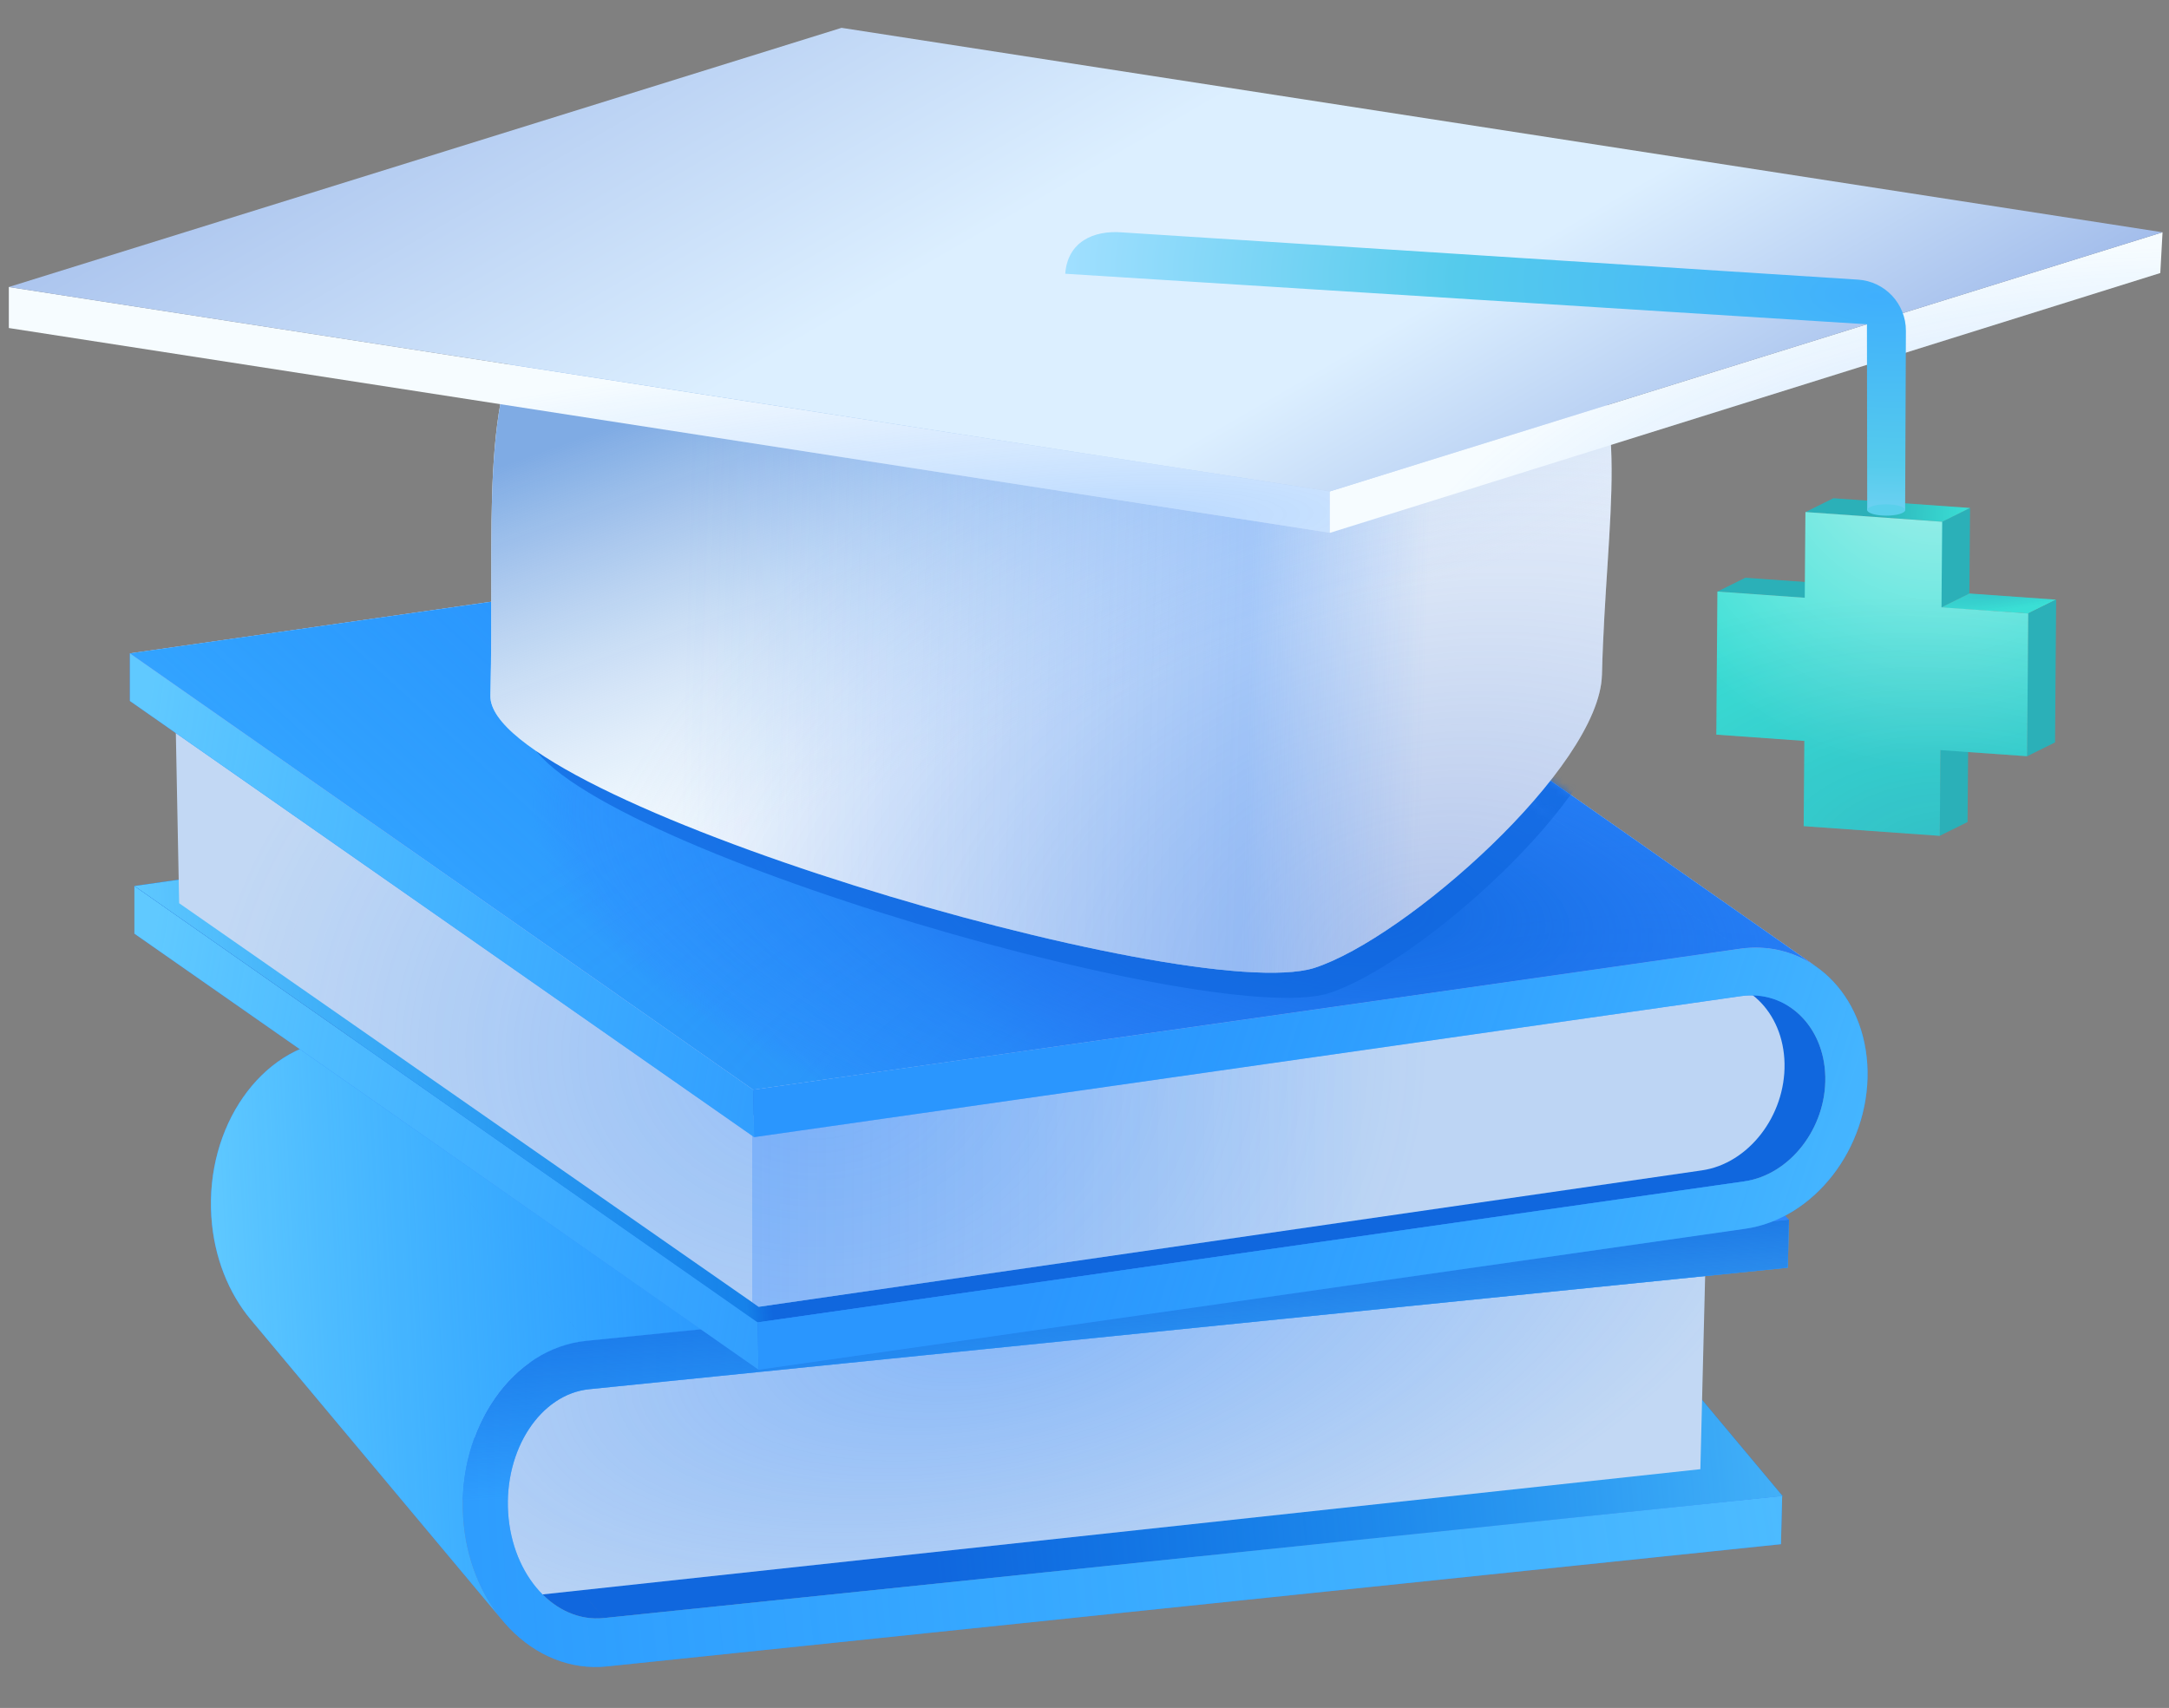<svg width="306" height="241" viewBox="0 0 306 241" fill="none" xmlns="http://www.w3.org/2000/svg">
<rect x="0" y="0" width="306" height="241" fill="#808080" stroke="none"/>
<path fill-rule="evenodd" clip-rule="evenodd" d="M251.503 211.112L215.974 168.653L49.657 185.851L85.186 228.31L251.503 211.112ZM85.182 228.311L49.658 185.852C46.04 186.226 42.648 184.553 40.163 181.584L75.688 224.043C78.172 227.012 81.565 228.686 85.182 228.311Z" fill="#1067DE"/>
<path fill-rule="evenodd" clip-rule="evenodd" d="M251.503 211.112L215.974 168.653L49.657 185.851L85.186 228.31L251.503 211.112ZM85.182 228.311L49.658 185.852C46.04 186.226 42.648 184.553 40.163 181.584L75.688 224.043C78.172 227.012 81.565 228.686 85.182 228.311Z" fill="url(#paint0_linear_15_117)"/>
<path d="M63.641 193.274L240.636 176.966L239.886 207.307L74.501 225.199L63.641 193.274Z" fill="#C2D8F4"/>
<path d="M63.641 193.274L240.636 176.966L239.886 207.307L74.501 225.199L63.641 193.274Z" fill="url(#paint1_radial_15_117)" fill-opacity="0.4"/>
<path d="M82.667 189.202L252.389 172.073L252.221 178.878L83.105 196.024C76.239 196.735 71.118 204.555 71.69 213.46C72.262 222.365 78.317 229.026 85.183 228.315L251.424 211.086L251.256 217.891L85.621 235.138C75.251 236.21 66.153 226.781 65.337 214.116C64.52 201.451 72.29 190.274 82.659 189.202L82.667 189.202Z" fill="#2E86FE"/>
<path d="M82.667 189.202L252.389 172.073L252.221 178.878L83.105 196.024C76.239 196.735 71.118 204.555 71.69 213.46C72.262 222.365 78.317 229.026 85.183 228.315L251.424 211.086L251.256 217.891L85.621 235.138C75.251 236.21 66.153 226.781 65.337 214.116C64.52 201.451 72.29 190.274 82.659 189.202L82.667 189.202Z" fill="url(#paint2_radial_15_117)"/>
<path d="M82.667 189.202L252.389 172.073L252.221 178.878L83.105 196.024C76.239 196.735 71.118 204.555 71.69 213.46C72.262 222.365 78.317 229.026 85.183 228.315L251.424 211.086L251.256 217.891L85.621 235.138C75.251 236.21 66.153 226.781 65.337 214.116C64.52 201.451 72.29 190.274 82.659 189.202L82.667 189.202Z" fill="url(#paint3_linear_15_117)"/>
<path fill-rule="evenodd" clip-rule="evenodd" d="M252.377 172.104L213.455 129.54L47.139 146.742L47.138 146.741C36.768 147.813 28.999 158.991 29.815 171.656C30.185 177.4 32.261 182.481 35.387 186.217L70.911 228.676C67.786 224.94 65.71 219.859 65.34 214.115C64.524 201.45 72.293 190.273 82.663 189.201L52.17 152.755L82.666 189.201L252.377 172.104Z" fill="#2E86FE"/>
<path fill-rule="evenodd" clip-rule="evenodd" d="M252.377 172.104L213.455 129.54L47.139 146.742L47.138 146.741C36.768 147.813 28.999 158.991 29.815 171.656C30.185 177.4 32.261 182.481 35.387 186.217L70.911 228.676C67.786 224.94 65.71 219.859 65.34 214.115C64.524 201.45 72.293 190.273 82.663 189.201L52.17 152.755L82.666 189.201L252.377 172.104Z" fill="url(#paint4_linear_15_117)"/>
<path d="M107.023 193.275L18.961 131.741L18.961 125.017L106.896 186.589L107.023 193.275Z" fill="#2E86FE"/>
<path d="M107.023 193.275L18.961 131.741L18.961 125.017L106.896 186.589L107.023 193.275Z" fill="url(#paint5_linear_15_117)"/>
<path fill-rule="evenodd" clip-rule="evenodd" d="M246.089 166.693L246.091 166.694C252.526 165.774 257.655 159.165 257.514 151.959C257.43 147.725 255.549 144.213 252.707 142.224L164.787 80.663C167.625 82.654 169.498 86.161 169.579 90.388C169.72 97.59 164.596 104.202 158.157 105.122L158.155 105.121L18.962 125.016L106.897 186.588L246.089 166.693Z" fill="#1067DE"/>
<path fill-rule="evenodd" clip-rule="evenodd" d="M246.089 166.693L246.091 166.694C252.526 165.774 257.655 159.165 257.514 151.959C257.43 147.725 255.549 144.213 252.707 142.224L164.787 80.663C167.625 82.654 169.498 86.161 169.579 90.388C169.72 97.59 164.596 104.202 158.157 105.122L158.155 105.121L18.962 125.016L106.897 186.588L246.089 166.693Z" fill="url(#paint6_linear_15_117)"/>
<path d="M239.569 138.408C246.148 137.467 251.618 142.699 251.759 150.072C251.9 157.446 246.664 164.205 240.085 165.145L107.036 184.396L25.274 127.449C24.769 101.559 25.26 126.601 24.755 100.711L106.67 157.638L239.567 138.407L239.569 138.408Z" fill="#C2D8F4"/>
<path d="M239.569 138.408C246.148 137.467 251.618 142.699 251.759 150.072C251.9 157.446 246.664 164.205 240.085 165.145L107.036 184.396L25.274 127.449C24.769 101.559 25.26 126.601 24.755 100.711L106.67 157.638L239.567 138.407L239.569 138.408Z" fill="url(#paint7_radial_15_117)" fill-opacity="0.3"/>
<path d="M239.569 138.408C246.148 137.467 251.618 142.699 251.759 150.072C251.9 157.446 246.664 164.205 240.085 165.145L107.036 184.396L25.274 127.449C24.769 101.559 25.26 126.601 24.755 100.711L106.67 157.638L239.567 138.407L239.569 138.408Z" fill="url(#paint8_linear_15_117)" fill-opacity="0.3"/>
<path d="M245.458 133.874C255.18 132.484 263.263 140.214 263.471 151.11C263.679 162.006 255.943 171.993 246.221 173.383L107.023 193.278L106.893 186.591L246.091 166.696C252.53 165.777 257.655 159.164 257.515 151.962C257.374 144.755 252.024 139.641 245.585 140.56L106.387 160.455L106.257 153.769L245.454 133.873L245.458 133.874Z" fill="#2E86FE"/>
<path d="M245.458 133.874C255.18 132.484 263.263 140.214 263.471 151.11C263.679 162.006 255.943 171.993 246.221 173.383L107.023 193.278L106.893 186.591L246.091 166.696C252.53 165.777 257.655 159.164 257.515 151.962C257.374 144.755 252.024 139.641 245.585 140.56L106.387 160.455L106.257 153.769L245.454 133.873L245.458 133.874Z" fill="url(#paint9_linear_15_117)"/>
<path d="M106.391 160.45L18.326 98.912L18.326 92.196L106.261 153.763L106.391 160.45Z" fill="#2E86FE"/>
<path d="M106.391 160.45L18.326 98.912L18.326 92.196L106.261 153.763L106.391 160.45Z" fill="url(#paint10_linear_15_117)"/>
<path fill-rule="evenodd" clip-rule="evenodd" d="M157.524 72.298L245.459 133.869C249.468 133.297 253.196 134.276 256.21 136.385L168.275 74.814C165.261 72.701 161.533 71.726 157.524 72.298ZM18.325 92.194L106.26 153.761L245.458 133.87L157.523 72.299L18.325 92.194Z" fill="#F6FCFF"/>
<path fill-rule="evenodd" clip-rule="evenodd" d="M157.524 72.298L245.459 133.869C249.468 133.297 253.196 134.276 256.21 136.385L168.275 74.814C165.261 72.701 161.533 71.726 157.524 72.298ZM18.325 92.194L106.26 153.761L245.458 133.87L157.523 72.299L18.325 92.194Z" fill="#2E86FE"/>
<path fill-rule="evenodd" clip-rule="evenodd" d="M157.524 72.298L245.459 133.869C249.468 133.297 253.196 134.276 256.21 136.385L168.275 74.814C165.261 72.701 161.533 71.726 157.524 72.298ZM18.325 92.194L106.26 153.761L245.458 133.87L157.523 72.299L18.325 92.194Z" fill="url(#paint11_linear_15_117)"/>
<path fill-rule="evenodd" clip-rule="evenodd" d="M157.524 72.298L245.459 133.869C249.468 133.297 253.196 134.276 256.21 136.385L168.275 74.814C165.261 72.701 161.533 71.726 157.524 72.298ZM18.325 92.194L106.26 153.761L245.458 133.87L157.523 72.299L18.325 92.194Z" fill="url(#paint12_radial_15_117)" fill-opacity="0.3"/>
<path fill-rule="evenodd" clip-rule="evenodd" d="M157.524 72.298L245.459 133.869C249.468 133.297 253.196 134.276 256.21 136.385L168.275 74.814C165.261 72.701 161.533 71.726 157.524 72.298ZM18.325 92.194L106.26 153.761L245.458 133.87L157.523 72.299L18.325 92.194Z" fill="url(#paint13_radial_15_117)"/>
<mask id="mask0_15_117" style="mask-type:alpha" maskUnits="userSpaceOnUse" x="18" y="72" width="239" height="82">
<path d="M245.458 133.875L157.523 72.303C161.532 71.731 165.26 72.706 168.274 74.819L256.209 136.39C253.195 134.282 249.467 133.303 245.458 133.875Z" fill="#EAEAEA"/>
<path d="M106.26 153.766L18.325 92.198L157.523 72.303L245.458 133.875L106.26 153.766Z" fill="#8E8E8E"/>
</mask>
<g mask="url(#mask0_15_117)">
<path d="M227.053 99.676C226.738 112.4 200.098 136.077 187.469 140.146C170.246 145.477 73.845 116.994 74.202 102.557C75.382 54.864 65.452 32.128 145.429 34.413C242.3 37.176 228.149 55.486 227.057 99.676L227.053 99.676Z" fill="#1067DE" fill-opacity="0.7"/>
</g>
<path d="M225.999 95.235C225.677 108.237 198.349 132.43 185.392 136.588C167.723 142.033 68.819 112.915 69.184 98.161C70.389 49.423 60.199 26.187 142.252 28.531C241.636 31.366 227.119 50.076 226.003 95.235L225.999 95.235Z" fill="#F6FCFF"/>
<path d="M225.999 95.235C225.677 108.237 198.349 132.43 185.392 136.588C167.723 142.033 68.819 112.915 69.184 98.161C70.389 49.423 60.199 26.187 142.252 28.531C241.636 31.366 227.119 50.076 226.003 95.235L225.999 95.235Z" fill="url(#paint14_radial_15_117)" fill-opacity="0.4"/>
<path d="M225.999 95.235C225.677 108.237 198.349 132.43 185.392 136.588C167.723 142.033 68.819 112.915 69.184 98.161C70.389 49.423 60.199 26.187 142.252 28.531C241.636 31.366 227.119 50.076 226.003 95.235L225.999 95.235Z" fill="url(#paint15_linear_15_117)"/>
<path d="M225.999 95.235C225.677 108.237 198.349 132.43 185.392 136.588C167.723 142.033 68.819 112.915 69.184 98.161C70.389 49.423 60.199 26.187 142.252 28.531C241.636 31.366 227.119 50.076 226.003 95.235L225.999 95.235Z" fill="url(#paint16_linear_15_117)" fill-opacity="0.3"/>
<path d="M187.612 69.341L187.612 75.171L1.247 46.286L1.246 40.497L187.612 69.341Z" fill="#F6FCFF"/>
<path d="M187.612 69.341L187.612 75.171L1.247 46.286L1.246 40.497L187.612 69.341Z" fill="url(#paint17_radial_15_117)" fill-opacity="0.3"/>
<path d="M187.612 69.339L305.088 32.775L304.772 38.524L187.612 75.191L187.612 69.339Z" fill="#F6FCFF"/>
<path d="M187.612 69.339L305.088 32.775L304.772 38.524L187.612 75.191L187.612 69.339Z" fill="url(#paint18_radial_15_117)" fill-opacity="0.3"/>
<path d="M242.294 83.472L246.23 81.521L258.554 82.397L254.618 84.348L242.294 83.472Z" fill="#2BB0B8"/>
<path d="M273.741 105.839L277.676 103.888C277.643 107.988 277.615 111.921 277.581 115.99L273.646 117.941C273.676 113.876 273.708 109.939 273.741 105.839Z" fill="#2BB0B8"/>
<path d="M273.93 73.624L277.934 71.669C277.904 75.717 277.872 79.654 277.839 83.745L273.801 85.756C273.834 81.665 273.896 77.672 273.93 73.624Z" fill="#2BB0B8"/>
<path d="M254.717 72.252L258.652 70.301C265.097 70.758 271.4 71.206 277.933 71.673L273.998 73.624C267.465 73.161 261.162 72.713 254.717 72.252Z" fill="url(#paint19_linear_15_117)"/>
<path d="M273.825 85.729L277.837 83.744C281.971 84.037 285.967 84.32 290.073 84.613L286.138 86.564C282.027 86.271 277.956 86.022 273.825 85.729Z" fill="#3ADFD5"/>
<path d="M273.825 85.729L277.837 83.744C281.971 84.037 285.967 84.32 290.073 84.613L286.138 86.564C282.027 86.271 277.956 86.022 273.825 85.729Z" fill="url(#paint20_radial_15_117)" fill-opacity="0.2"/>
<path d="M286.128 86.563L290.079 84.614C290.028 91.377 289.973 97.977 289.923 104.757L285.968 106.717C286.019 99.937 286.077 93.326 286.128 86.563Z" fill="#2BB0B8"/>
<path d="M273.997 73.619C273.967 77.667 273.935 81.605 273.902 85.696C278.036 85.988 282.032 86.272 286.139 86.565C286.088 93.328 286.033 99.928 285.983 106.708C281.959 106.421 277.924 106.135 273.754 105.838C273.721 109.938 273.692 113.871 273.659 117.94C267.221 117.483 260.923 117.036 254.461 116.575C254.493 112.629 254.522 108.701 254.554 104.546C250.332 104.246 246.269 103.956 242.135 103.663C242.188 96.832 242.239 90.232 242.29 83.469L254.614 84.345C254.647 80.254 254.675 76.313 254.709 72.251C261.154 72.709 267.457 73.156 273.99 73.624L273.997 73.619Z" fill="#3ADFD5"/>
<path d="M273.997 73.619C273.967 77.667 273.935 81.605 273.902 85.696C278.036 85.988 282.032 86.272 286.139 86.565C286.088 93.328 286.033 99.928 285.983 106.708C281.959 106.421 277.924 106.135 273.754 105.838C273.721 109.938 273.692 113.871 273.659 117.94C267.221 117.483 260.923 117.036 254.461 116.575C254.493 112.629 254.522 108.701 254.554 104.546C250.332 104.246 246.269 103.956 242.135 103.663C242.188 96.832 242.239 90.232 242.29 83.469L254.614 84.345C254.647 80.254 254.675 76.313 254.709 72.251C261.154 72.709 267.457 73.156 273.99 73.624L273.997 73.619Z" fill="url(#paint21_radial_15_117)" fill-opacity="0.6"/>
<path d="M273.997 73.619C273.967 77.667 273.935 81.605 273.902 85.696C278.036 85.988 282.032 86.272 286.139 86.565C286.088 93.328 286.033 99.928 285.983 106.708C281.959 106.421 277.924 106.135 273.754 105.838C273.721 109.938 273.692 113.871 273.659 117.94C267.221 117.483 260.923 117.036 254.461 116.575C254.493 112.629 254.522 108.701 254.554 104.546C250.332 104.246 246.269 103.956 242.135 103.663C242.188 96.832 242.239 90.232 242.29 83.469L254.614 84.345C254.647 80.254 254.675 76.313 254.709 72.251C261.154 72.709 267.457 73.156 273.99 73.624L273.997 73.619Z" fill="url(#paint22_radial_15_117)" fill-opacity="0.2"/>
<path d="M1.246 40.496L118.723 3.928L305.088 32.776L187.612 69.34L1.246 40.496Z" fill="url(#paint23_linear_15_117)"/>
<path d="M158.368 32.795C154.228 32.445 150.609 34.157 150.284 38.627L263.385 45.755L263.425 72.022L268.772 72.022L268.883 46.697C268.899 42.875 265.936 39.702 262.123 39.457L158.368 32.795Z" fill="url(#paint24_radial_15_117)"/>
<ellipse cx="266.106" cy="71.962" rx="2.678" ry="0.799" fill="#59D0EB"/>
<defs>
<linearGradient id="paint0_linear_15_117" x1="280.569" y1="174.327" x2="128.818" y2="188.928" gradientUnits="userSpaceOnUse">
<stop stop-color="#60C9FF"/>
<stop offset="1" stop-color="#12AFFF" stop-opacity="0"/>
</linearGradient>
<radialGradient id="paint1_radial_15_117" cx="0" cy="0" r="1" gradientUnits="userSpaceOnUse" gradientTransform="translate(141.121 185.843) rotate(167.681) scale(111.982 49.361)">
<stop stop-color="#2E86FE"/>
<stop offset="1" stop-color="#2E86FE" stop-opacity="0"/>
</radialGradient>
<radialGradient id="paint2_radial_15_117" cx="0" cy="0" r="1" gradientUnits="userSpaceOnUse" gradientTransform="translate(321.522 199.108) rotate(-178.947) scale(307.222 384.191)">
<stop stop-color="#60C9FF"/>
<stop offset="1" stop-color="#23B5FF" stop-opacity="0.344"/>
</radialGradient>
<linearGradient id="paint3_linear_15_117" x1="159.393" y1="169.392" x2="161.757" y2="205.623" gradientUnits="userSpaceOnUse">
<stop stop-color="#1067DE"/>
<stop offset="1" stop-color="#1067DE" stop-opacity="0"/>
</linearGradient>
<linearGradient id="paint4_linear_15_117" x1="28.643" y1="170.355" x2="123.25" y2="165.671" gradientUnits="userSpaceOnUse">
<stop stop-color="#60C9FF"/>
<stop offset="0.828" stop-color="#23B5FF" stop-opacity="0.344"/>
<stop offset="0.865" stop-color="#12AFFF" stop-opacity="0"/>
</linearGradient>
<linearGradient id="paint5_linear_15_117" x1="17.801" y1="154.19" x2="192.299" y2="183.143" gradientUnits="userSpaceOnUse">
<stop stop-color="#60C9FF"/>
<stop offset="1" stop-color="#12AFFF" stop-opacity="0"/>
</linearGradient>
<linearGradient id="paint6_linear_15_117" x1="17.804" y1="124.5" x2="119.433" y2="119.243" gradientUnits="userSpaceOnUse">
<stop stop-color="#60C9FF"/>
<stop offset="0.828" stop-color="#23B5FF" stop-opacity="0.344"/>
<stop offset="0.865" stop-color="#12AFFF" stop-opacity="0"/>
</linearGradient>
<radialGradient id="paint7_radial_15_117" cx="0" cy="0" r="1" gradientUnits="userSpaceOnUse" gradientTransform="translate(115.215 148.519) rotate(179.496) scale(86.409 72.104)">
<stop stop-color="#2E86FE"/>
<stop offset="1" stop-color="#2E86FE" stop-opacity="0"/>
</radialGradient>
<linearGradient id="paint8_linear_15_117" x1="97.501" y1="154.386" x2="225.004" y2="154.706" gradientUnits="userSpaceOnUse">
<stop offset="0.068" stop-color="#2E86FE" stop-opacity="0"/>
<stop offset="0.068" stop-color="#2E86FE"/>
<stop offset="0.755" stop-color="#2E86FE" stop-opacity="0.12"/>
</linearGradient>
<linearGradient id="paint9_linear_15_117" x1="299.428" y1="215.756" x2="119.265" y2="158.021" gradientUnits="userSpaceOnUse">
<stop stop-color="#60C9FF"/>
<stop offset="0.828" stop-color="#23B5FF" stop-opacity="0.344"/>
</linearGradient>
<linearGradient id="paint10_linear_15_117" x1="17.165" y1="121.367" x2="191.67" y2="150.323" gradientUnits="userSpaceOnUse">
<stop stop-color="#60C9FF"/>
<stop offset="1" stop-color="#12AFFF" stop-opacity="0"/>
</linearGradient>
<linearGradient id="paint11_linear_15_117" x1="13.649" y1="213.139" x2="113.287" y2="104.769" gradientUnits="userSpaceOnUse">
<stop stop-color="#60C9FF"/>
<stop offset="0.917" stop-color="#23B5FF" stop-opacity="0.344"/>
<stop offset="1" stop-color="#12AFFF" stop-opacity="0"/>
</linearGradient>
<radialGradient id="paint12_radial_15_117" cx="0" cy="0" r="1" gradientUnits="userSpaceOnUse" gradientTransform="translate(217.867 154.543) rotate(172.419) scale(186.168 73.039)">
<stop stop-color="#1067DE"/>
<stop offset="1" stop-color="#1067DE" stop-opacity="0"/>
</radialGradient>
<radialGradient id="paint13_radial_15_117" cx="0" cy="0" r="1" gradientUnits="userSpaceOnUse" gradientTransform="translate(187.232 126.94) rotate(-171.906) scale(143.612 56.437)">
<stop stop-color="#1067DE"/>
<stop offset="0.745" stop-color="#2E86FE" stop-opacity="0.255"/>
<stop offset="0.786" stop-color="#2E86FE" stop-opacity="0"/>
<stop offset="1" stop-color="#2E86FE" stop-opacity="0"/>
</radialGradient>
<radialGradient id="paint14_radial_15_117" cx="0" cy="0" r="1" gradientUnits="userSpaceOnUse" gradientTransform="translate(200.697 135.044) rotate(164.161) scale(127.135 91.576)">
<stop stop-color="#4B71CD"/>
<stop offset="1" stop-color="#4B71CD" stop-opacity="0"/>
</radialGradient>
<linearGradient id="paint15_linear_15_117" x1="130.219" y1="44.42" x2="150.672" y2="101.351" gradientUnits="userSpaceOnUse">
<stop stop-color="#7FABE4"/>
<stop offset="1" stop-color="#C2D8F4" stop-opacity="0"/>
</linearGradient>
<linearGradient id="paint16_linear_15_117" x1="200.673" y1="111.26" x2="28.678" y2="106.581" gradientUnits="userSpaceOnUse">
<stop stop-color="#2E86FE" stop-opacity="0"/>
<stop offset="0.146" stop-color="#2E86FE"/>
<stop offset="0.609" stop-color="#2E86FE" stop-opacity="0"/>
</linearGradient>
<radialGradient id="paint17_radial_15_117" cx="0" cy="0" r="1" gradientUnits="userSpaceOnUse" gradientTransform="translate(157.857 73.472) rotate(177.529) scale(144.321 25.974)">
<stop stop-color="#2E86FE"/>
<stop offset="1" stop-color="#2E86FE" stop-opacity="0"/>
</radialGradient>
<radialGradient id="paint18_radial_15_117" cx="0" cy="0" r="1" gradientUnits="userSpaceOnUse" gradientTransform="translate(285.514 76.714) rotate(171.401) scale(91.162 40.089)">
<stop stop-color="#2E86FE"/>
<stop offset="1" stop-color="#2E86FE" stop-opacity="0"/>
</radialGradient>
<linearGradient id="paint19_linear_15_117" x1="264.173" y1="68.847" x2="277.318" y2="69.711" gradientUnits="userSpaceOnUse">
<stop stop-color="#2BB0B8"/>
<stop offset="1" stop-color="#3ADDD4"/>
</linearGradient>
<radialGradient id="paint20_radial_15_117" cx="0" cy="0" r="1" gradientUnits="userSpaceOnUse" gradientTransform="translate(292.395 81.15) rotate(169.148) scale(29.444 3.24)">
<stop stop-color="#0C2780"/>
<stop offset="1" stop-color="#0C2780" stop-opacity="0"/>
</radialGradient>
<radialGradient id="paint21_radial_15_117" cx="0" cy="0" r="1" gradientUnits="userSpaceOnUse" gradientTransform="translate(273.929 59.602) rotate(103.864) scale(49.422 46.86)">
<stop stop-color="white"/>
<stop offset="1" stop-color="white" stop-opacity="0"/>
</radialGradient>
<radialGradient id="paint22_radial_15_117" cx="0" cy="0" r="1" gradientUnits="userSpaceOnUse" gradientTransform="translate(279.815 125.124) rotate(-169.809) scale(67.149 39.951)">
<stop stop-color="#0C2780"/>
<stop offset="1" stop-color="#0C2780" stop-opacity="0"/>
</radialGradient>
<linearGradient id="paint23_linear_15_117" x1="351.845" y1="81.693" x2="182.964" y2="-209.917" gradientUnits="userSpaceOnUse">
<stop stop-color="#4B71CD"/>
<stop offset="0.323" stop-color="#DCEFFF"/>
<stop offset="0.441" stop-color="#DCEFFF"/>
<stop offset="1" stop-color="#4B71CD"/>
</linearGradient>
<radialGradient id="paint24_radial_15_117" cx="0" cy="0" r="1" gradientUnits="userSpaceOnUse" gradientTransform="translate(265.018 41.868) rotate(-177.391) scale(114.853 45.413)">
<stop stop-color="#3FAFFD"/>
<stop offset="0.52" stop-color="#55CBEC"/>
<stop offset="1" stop-color="#A0DFFF"/>
</radialGradient>
</defs>
</svg>
